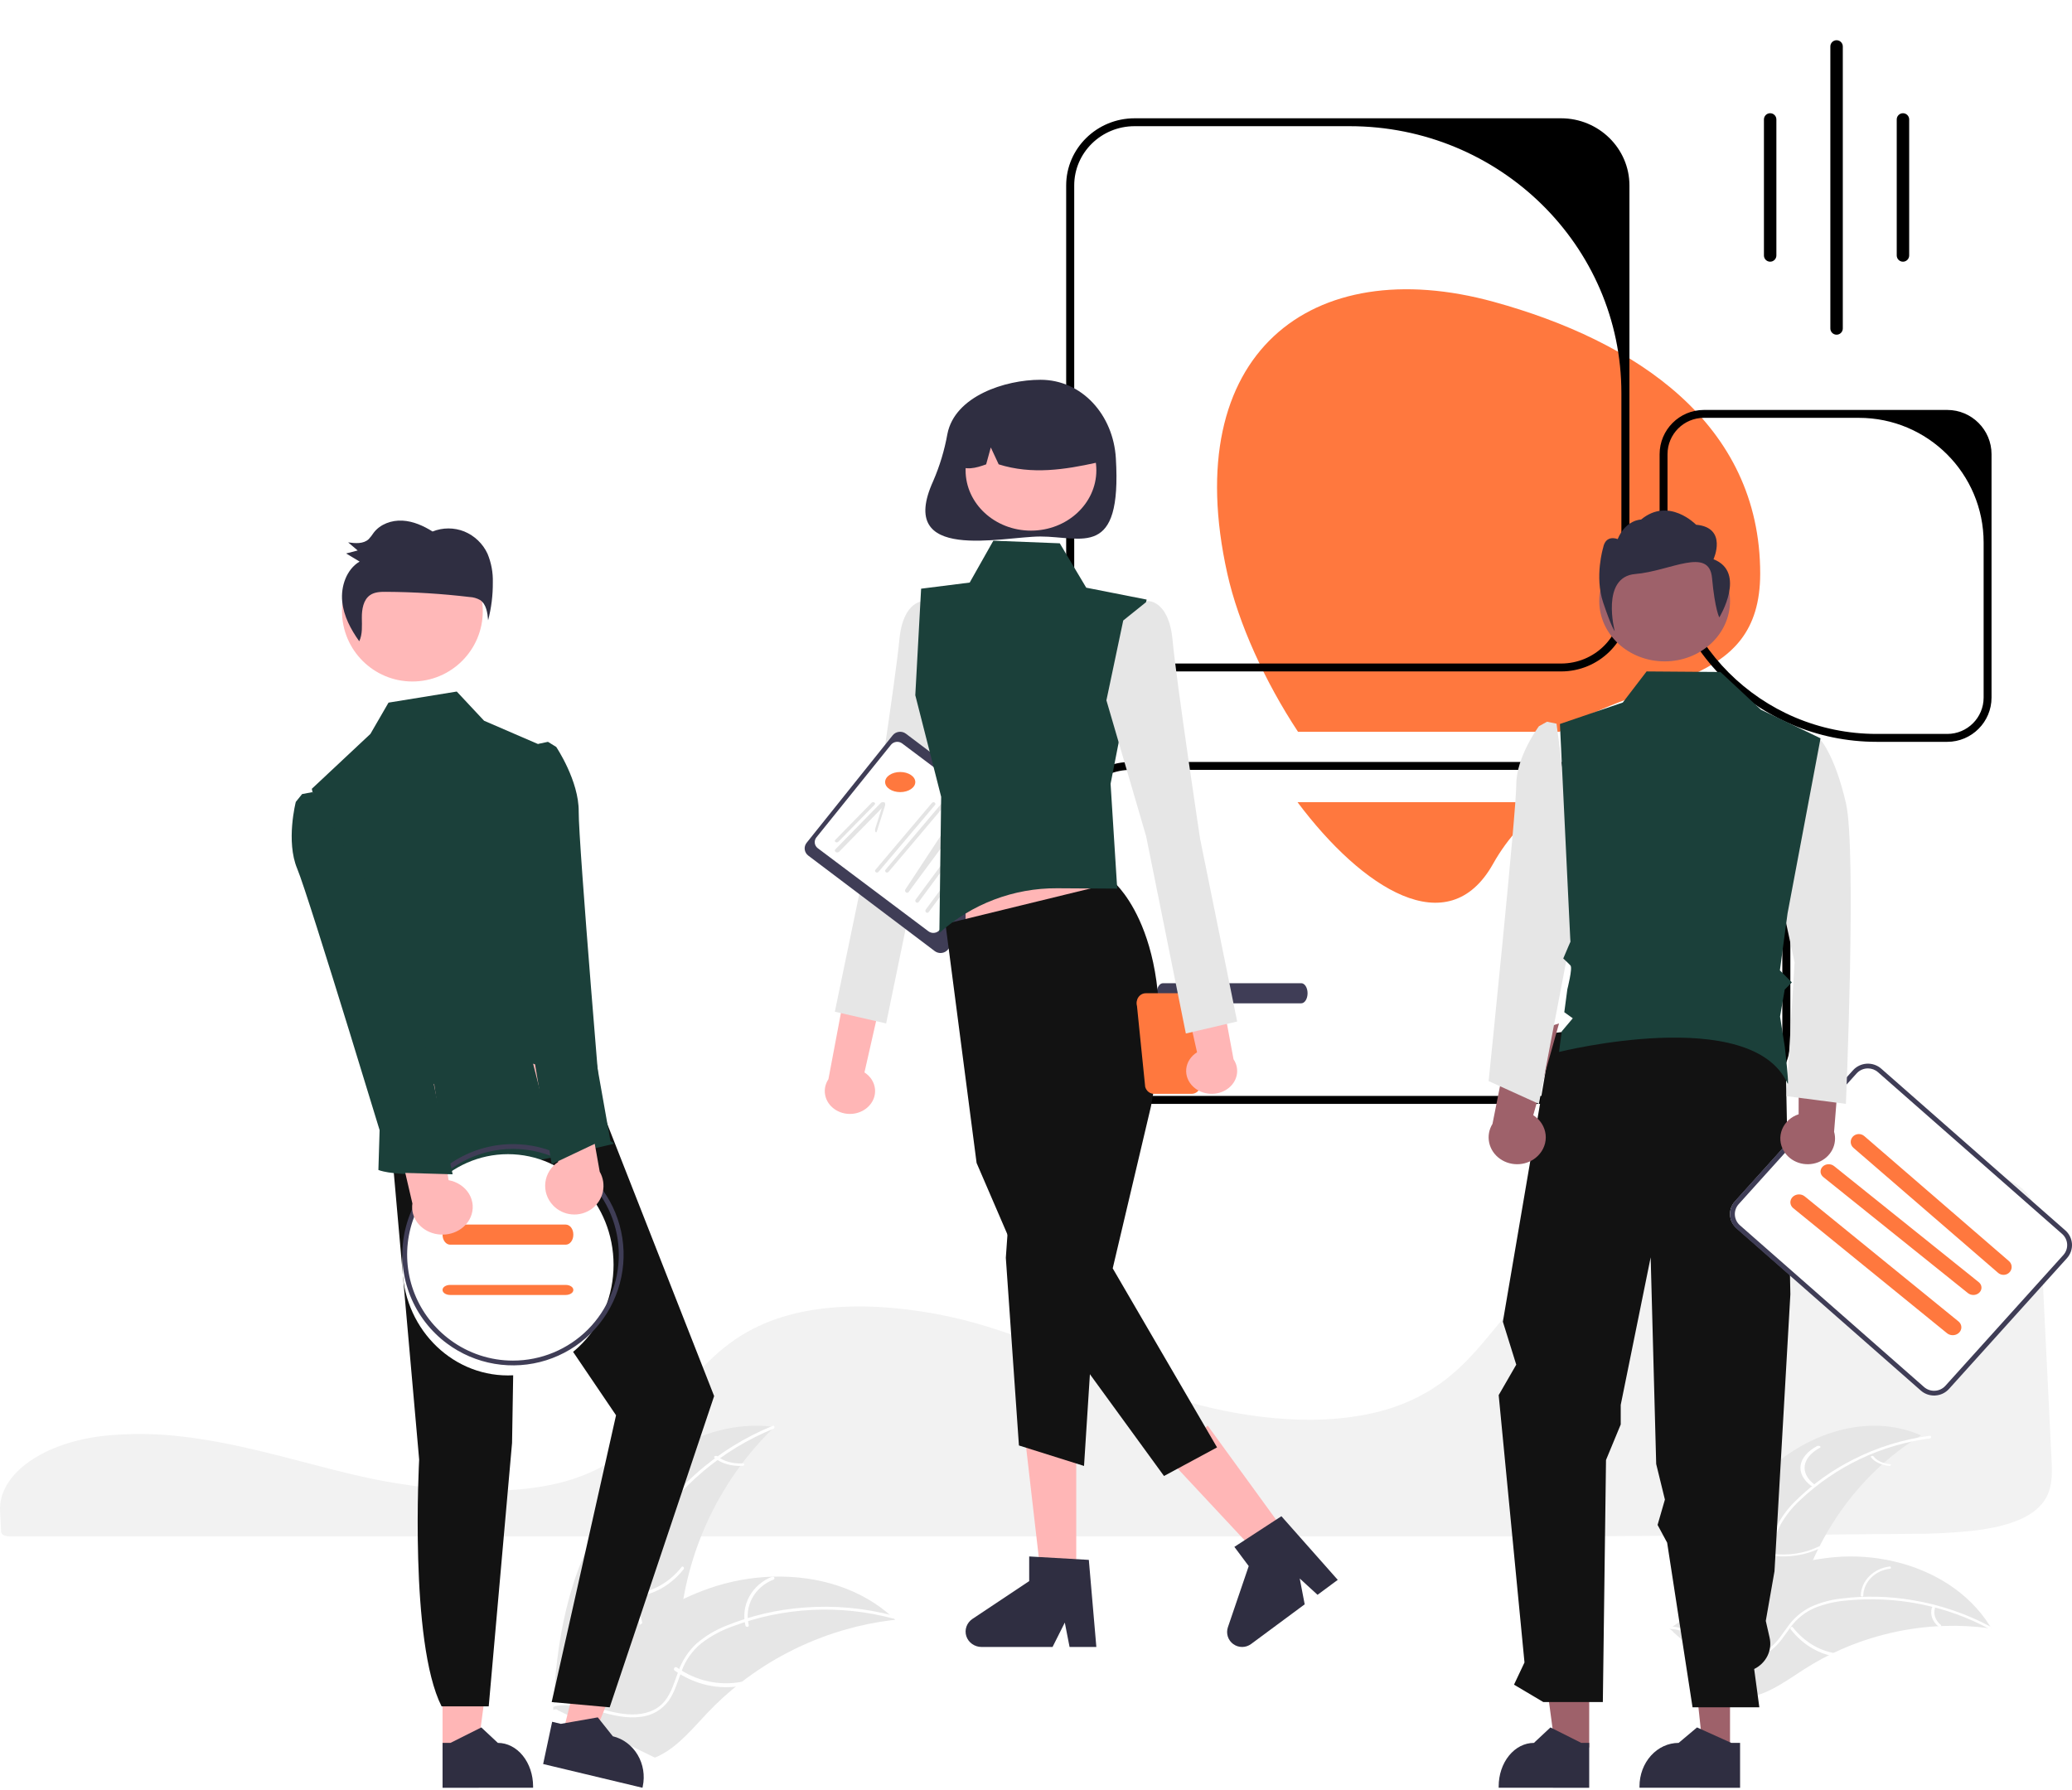 <svg width="206" height="178" viewBox="0 0 206 178" fill="none" xmlns="http://www.w3.org/2000/svg">
<g filter="url(#filter0_d_6181_74)">
<path d="M175 53.031C175 38.109 162.635 29.901 148.51 26.013C130.401 21.029 117.138 31.115 122.02 53.031C123.127 57.998 125.773 63.799 129.049 68.762H155.044C163.727 62.996 175 64.613 175 53.031Z" fill="#FF783E"/>
</g>
<g filter="url(#filter1_d_6181_74)">
<path d="M162 14.44V56.083C162 59.766 158.95 62.762 155.2 62.762H112.8C109.05 62.762 106 59.766 106 56.083V14.44C106 10.758 109.05 7.762 112.8 7.762H155.2C158.95 7.762 162 10.758 162 14.44ZM155.2 61.976C158.514 61.976 161.2 59.338 161.2 56.083V35.089C161.2 20.43 149.101 8.547 134.176 8.547H112.8C109.486 8.547 106.8 11.186 106.8 14.44V56.083C106.8 59.338 109.486 61.976 112.8 61.976H155.2Z" fill="black"/>
</g>
<g filter="url(#filter2_d_6181_74)">
<path d="M129.372 95.762H115.628C115.282 95.762 115 95.313 115 94.762C115 94.21 115.282 93.762 115.628 93.762H129.372C129.718 93.762 130 94.21 130 94.762C130 95.313 129.718 95.762 129.372 95.762V95.762Z" fill="#3F3D56"/>
</g>
<g filter="url(#filter3_d_6181_74)">
<path d="M188.575 21.402V7.876C188.575 7.535 188.853 7.258 189.194 7.258C189.535 7.258 189.812 7.535 189.812 7.876V21.402C189.812 21.743 189.535 22.02 189.194 22.02C188.853 22.02 188.575 21.743 188.575 21.402H188.575Z" fill="black"/>
<path d="M175.372 21.402V7.876C175.372 7.535 175.649 7.258 175.991 7.258C176.332 7.258 176.609 7.535 176.609 7.876V21.402C176.609 21.743 176.332 22.02 175.991 22.02C175.649 22.02 175.372 21.743 175.372 21.402H175.372Z" fill="black"/>
<path d="M181.975 28.661V0.618C181.975 0.277 182.253 0 182.594 0C182.935 0 183.213 0.277 183.213 0.618V28.661C183.213 29.002 182.935 29.279 182.594 29.279C182.253 29.279 181.975 29.002 181.975 28.661H181.975Z" fill="black"/>
</g>
<g filter="url(#filter4_d_6181_74)">
<path d="M171.594 105.762H112.406C108.874 105.762 106 102.921 106 99.43V78.094C106 74.602 108.874 71.762 112.406 71.762H171.594C175.126 71.762 178 74.602 178 78.094V99.43C178 102.921 175.126 105.762 171.594 105.762ZM112.406 72.552C109.315 72.552 106.8 75.038 106.8 78.094V99.43C106.8 102.485 109.315 104.971 112.406 104.971H171.594C174.685 104.971 177.2 102.485 177.2 99.43V78.094C177.2 75.038 174.685 72.552 171.594 72.552H112.406Z" fill="black"/>
</g>
<g filter="url(#filter5_d_6181_74)">
<path d="M193.598 69.762H186.582C174.682 69.762 165 60.08 165 48.179V41.164C165 38.736 166.975 36.762 169.402 36.762H193.598C196.025 36.762 198 38.736 198 41.164V65.36C198 67.787 196.025 69.762 193.598 69.762ZM169.402 37.547C167.405 37.547 165.786 39.166 165.786 41.163V48.179C165.786 59.665 175.097 68.976 186.582 68.976H193.598C195.595 68.976 197.214 67.357 197.214 65.36V49.949C197.214 43.1 191.662 37.547 184.813 37.547H169.402Z" fill="black"/>
</g>
<g filter="url(#filter6_d_6181_74)">
<path d="M148.436 81.905C149.954 79.2 151.879 77.248 154 75.762H129C135.434 84.353 143.968 89.867 148.436 81.905Z" fill="#FF783E"/>
</g>
<path d="M13.899 142.587C12.918 142.587 11.936 142.627 10.976 142.708L10.836 142.719C4.47 143.277 -0.186 146.514 0.006 150.248L0.043 150.923C0.067 151.35 0.093 151.809 0.115 152.318C0.126 152.569 0.472 152.762 0.902 152.762H157.485C168.525 152.695 179.524 152.612 190.177 152.513C192.175 152.517 194.171 152.415 196.158 152.206C199.118 151.859 201.173 151.17 202.44 150.101H202.441C204.016 148.775 204.066 147.106 203.971 145.22C203.777 141.412 203.584 137.411 203.392 133.423C203.222 129.908 203.053 126.402 202.885 123.045C202.78 121.053 202.548 119.295 200.759 117.952C198.819 116.498 195.282 115.762 190.245 115.762C190.185 115.762 190.124 115.762 190.062 115.762C174.278 115.818 158.638 121.198 151.145 129.15C150.282 130.066 149.478 131.046 148.7 131.995C147.551 133.395 146.364 134.844 144.946 136.139C144.179 136.85 143.349 137.491 142.466 138.055C142.405 138.097 142.335 138.142 142.262 138.184C142.093 138.293 141.917 138.398 141.746 138.491C140.74 139.067 139.681 139.544 138.583 139.917L138.472 139.954C138.388 139.983 138.298 140.013 138.207 140.04C137.573 140.242 136.914 140.416 136.254 140.557C133.398 141.181 130.15 141.331 126.601 141.002C123.342 140.691 120.125 140.041 117.003 139.063C113.716 138.033 110.64 136.749 107.666 135.508C106.359 134.963 105.007 134.399 103.658 133.864C103.404 133.764 103.154 133.666 102.901 133.567C101.253 132.93 99.758 132.404 98.332 131.959C94.799 130.852 91.142 130.18 87.444 129.96C83.518 129.747 80.059 130.149 77.164 131.152C76.366 131.427 75.589 131.759 74.839 132.145C71.41 133.91 69.296 136.515 67.252 139.034C64.71 142.168 62.081 145.408 56.889 147.088C50.899 149.028 42.154 148.222 35.968 146.82C34.023 146.379 32.08 145.872 30.201 145.382C29.443 145.184 28.683 144.987 27.923 144.792C26.43 144.409 25.208 144.117 24.078 143.869L23.72 143.791C23.521 143.748 23.322 143.705 23.119 143.664C21.776 143.385 20.526 143.165 19.294 142.992L19.003 142.949C18.419 142.873 17.873 142.81 17.337 142.756L17.123 142.735C16.073 142.636 14.987 142.587 13.899 142.587Z" fill="#F2F2F2"/>
<path d="M175.307 146.633C179.509 142.489 185.758 140.405 191 142.729C185.623 145.996 181.475 151.241 179.29 157.533C178.456 159.964 177.759 162.762 175.706 164.063C174.429 164.872 172.84 164.912 171.408 164.521C169.976 164.13 168.663 163.347 167.368 162.571L167 162.562C168.654 156.642 171.106 150.777 175.307 146.633Z" fill="#E6E6E6"/>
<path d="M191.878 143.024C187.048 143.651 182.537 145.792 178.986 149.143C178.209 149.851 177.548 150.677 177.027 151.592C176.548 152.499 176.319 153.519 176.365 154.545C176.389 155.503 176.523 156.48 176.315 157.427C176.201 157.91 175.987 158.363 175.686 158.757C175.386 159.151 175.006 159.477 174.572 159.713C173.504 160.33 172.28 160.524 171.076 160.672C169.74 160.837 168.349 160.987 167.192 161.74C167.052 161.832 166.92 161.608 167.059 161.516C169.072 160.206 171.619 160.683 173.783 159.808C174.793 159.4 175.687 158.683 176.003 157.6C176.28 156.652 176.142 155.645 176.11 154.675C176.05 153.675 176.236 152.675 176.649 151.763C177.122 150.825 177.751 149.974 178.508 149.248C180.186 147.585 182.114 146.198 184.221 145.137C186.619 143.913 189.208 143.11 191.875 142.763C192.04 142.742 192.042 143.002 191.878 143.024H191.878Z" fill="white"/>
<path d="M180.029 147.713C179.266 147.126 178.908 146.41 179.02 145.692C179.132 144.975 179.706 144.302 180.64 143.795C180.83 143.693 181.129 143.849 180.939 143.952C180.068 144.423 179.533 145.05 179.431 145.718C179.33 146.386 179.668 147.053 180.384 147.596C180.54 147.715 180.184 147.83 180.029 147.713V147.713Z" fill="white"/>
<path d="M176.155 154.492C177.77 154.712 179.433 154.456 180.813 153.777C180.949 153.71 181.078 153.876 180.942 153.944C179.504 154.648 177.773 154.911 176.093 154.68C175.933 154.658 175.996 154.47 176.155 154.492Z" fill="white"/>
<path d="M186.265 144.805C186.41 145.008 186.635 145.187 186.919 145.323C187.203 145.46 187.538 145.551 187.894 145.589C188.076 145.608 188.005 145.779 187.823 145.76C187.431 145.718 187.061 145.617 186.747 145.466C186.432 145.315 186.182 145.119 186.019 144.895C186 144.875 185.995 144.851 186.005 144.829C186.014 144.806 186.037 144.787 186.068 144.774C186.101 144.762 186.14 144.759 186.177 144.764C186.214 144.77 186.245 144.785 186.265 144.805Z" fill="white"/>
<path d="M198 161.933C197.894 161.919 197.788 161.904 197.681 161.891C196.258 161.7 194.822 161.626 193.387 161.67C193.276 161.672 193.163 161.675 193.053 161.68C189.596 161.824 186.197 162.615 183.026 164.013C181.765 164.571 180.548 165.224 179.385 165.969C177.779 166.997 176.119 168.24 174.323 168.66C174.136 168.705 173.947 168.74 173.756 168.762L166.338 162.269C166.329 162.246 166.318 162.224 166.308 162.201L166 161.955C166.057 161.912 166.118 161.869 166.175 161.827C166.208 161.802 166.243 161.779 166.276 161.754C166.299 161.738 166.321 161.721 166.341 161.706C166.348 161.7 166.356 161.695 166.362 161.691C166.382 161.675 166.401 161.663 166.419 161.649C166.756 161.408 167.095 161.168 167.437 160.931C167.438 160.93 167.438 160.93 167.441 160.929C170.025 159.097 172.814 157.582 175.75 156.414C175.839 156.38 175.928 156.345 176.02 156.314C177.342 155.817 178.703 155.43 180.087 155.157C180.846 155.01 181.612 154.902 182.381 154.833C184.37 154.659 186.374 154.803 188.319 155.258C192.196 156.167 195.742 158.319 197.842 161.675C197.896 161.761 197.948 161.846 198 161.933Z" fill="#E6E6E6"/>
<path d="M197.783 161.967C193.448 159.627 188.446 158.642 183.487 159.151C182.417 159.243 181.369 159.493 180.382 159.894C179.434 160.314 178.621 160.967 178.029 161.786C177.461 162.538 176.972 163.37 176.22 163.979C175.831 164.285 175.378 164.509 174.89 164.638C174.403 164.766 173.892 164.795 173.392 164.723C172.141 164.575 171.021 164.009 169.946 163.42C168.752 162.766 167.523 162.068 166.114 161.973C165.944 161.962 165.973 161.711 166.143 161.723C168.593 161.888 170.383 163.745 172.69 164.335C173.766 164.611 174.936 164.581 175.859 163.93C176.667 163.361 177.172 162.503 177.741 161.736C178.306 160.93 179.071 160.267 179.969 159.806C180.931 159.359 181.967 159.07 183.032 158.952C185.424 158.651 187.852 158.708 190.225 159.121C192.937 159.579 195.547 160.473 197.941 161.765C198.089 161.845 197.93 162.047 197.783 161.967V161.967Z" fill="white"/>
<path d="M185 158.642C185.021 157.933 185.321 157.255 185.845 156.728C186.368 156.2 187.083 155.858 187.86 155.763C188.018 155.744 188.057 155.964 187.9 155.983C187.176 156.071 186.51 156.389 186.024 156.881C185.537 157.373 185.261 158.006 185.245 158.666C185.242 158.809 184.997 158.784 185 158.642V158.642Z" fill="white"/>
<path d="M178.248 161.815C179.457 163.346 181.112 164.284 182.882 164.441C183.058 164.457 183.028 164.777 182.853 164.761C181.011 164.593 179.291 163.613 178.035 162.017C177.916 161.865 178.129 161.664 178.248 161.815H178.248Z" fill="white"/>
<path d="M192.377 159.895C192.286 160.19 192.292 160.497 192.394 160.79C192.495 161.082 192.689 161.351 192.959 161.571C193.097 161.684 192.853 161.834 192.715 161.722C192.419 161.478 192.205 161.181 192.092 160.858C191.979 160.535 191.97 160.195 192.066 159.869C192.072 159.838 192.093 159.809 192.125 159.789C192.157 159.769 192.197 159.76 192.238 159.762C192.279 159.766 192.317 159.782 192.343 159.806C192.369 159.831 192.381 159.863 192.377 159.895Z" fill="white"/>
<path d="M60.158 150.714C63.827 145.08 70.391 141.004 77 141.881C71.752 146.944 68.442 153.724 67.656 161.02C67.363 163.835 67.326 166.997 65.338 168.986C64.1 170.224 62.298 170.743 60.559 170.761C58.819 170.779 57.11 170.347 55.423 169.917L55 170.018C55.282 163.275 56.489 156.349 60.158 150.714Z" fill="#E6E6E6"/>
<path d="M76.902 142.059C71.808 144.136 67.49 147.784 64.561 152.486C63.913 153.486 63.425 154.584 63.114 155.739C62.848 156.874 62.887 158.06 63.226 159.174C63.523 160.22 63.945 161.255 63.985 162.355C63.998 162.918 63.892 163.478 63.675 163.997C63.459 164.517 63.136 164.984 62.729 165.368C61.738 166.352 60.457 166.917 59.185 167.426C57.773 167.991 56.298 168.555 55.248 169.715C55.121 169.856 54.913 169.648 55.04 169.507C56.866 167.489 59.78 167.281 61.895 165.698C62.882 164.96 63.655 163.916 63.694 162.634C63.728 161.514 63.293 160.447 62.984 159.391C62.637 158.308 62.557 157.156 62.751 156.036C63.002 154.869 63.448 153.754 64.069 152.738C65.43 150.429 67.143 148.351 69.143 146.58C71.414 144.546 74.013 142.92 76.826 141.773C77 141.702 77.075 141.988 76.902 142.059L76.902 142.059Z" fill="white"/>
<path d="M65.693 151.72C64.833 151.019 64.257 150.043 64.068 148.967C63.879 147.891 64.089 146.784 64.661 145.845C64.778 145.656 65.086 145.823 64.969 146.013C64.435 146.886 64.239 147.917 64.417 148.918C64.595 149.92 65.135 150.827 65.941 151.475C66.115 151.616 65.867 151.86 65.693 151.72Z" fill="white"/>
<path d="M63.131 158.441C64.905 158.277 66.56 157.338 67.768 155.812C67.887 155.661 68.082 155.885 67.963 156.036C66.704 157.622 64.979 158.595 63.133 158.761C62.957 158.777 62.956 158.457 63.131 158.441H63.131Z" fill="white"/>
<path d="M71.319 144.797C71.614 145.042 71.996 145.235 72.432 145.359C72.868 145.483 73.344 145.533 73.817 145.507C74.06 145.492 74.061 145.741 73.82 145.755C73.297 145.783 72.771 145.726 72.289 145.59C71.807 145.454 71.383 145.242 71.054 144.974C71.02 144.95 71 144.919 71 144.886C71 144.854 71.018 144.822 71.052 144.798C71.087 144.775 71.135 144.762 71.185 144.762C71.235 144.761 71.283 144.774 71.319 144.797H71.319Z" fill="white"/>
<path d="M89 161.055C88.884 161.069 88.767 161.083 88.65 161.098C87.085 161.288 85.538 161.604 84.026 162.041C83.908 162.073 83.79 162.108 83.673 162.143C80.04 163.235 76.643 164.985 73.656 167.302C72.469 168.225 71.354 169.236 70.322 170.326C68.896 171.831 67.472 173.576 65.678 174.501C65.492 174.599 65.3 174.687 65.103 174.762L55.445 170.046C55.429 170.025 55.411 170.005 55.394 169.984L55 169.813C55.049 169.753 55.102 169.692 55.151 169.632C55.179 169.597 55.21 169.563 55.238 169.528C55.258 169.505 55.278 169.483 55.294 169.461C55.301 169.453 55.307 169.446 55.313 169.44C55.329 169.418 55.347 169.4 55.362 169.38C55.654 169.038 55.949 168.697 56.247 168.358C56.248 168.356 56.248 168.356 56.251 168.355C58.527 165.775 61.041 163.36 63.847 161.399C63.931 161.34 64.016 161.279 64.105 161.222C65.375 160.345 66.715 159.572 68.112 158.911C68.878 158.551 69.662 158.23 70.461 157.948C72.527 157.225 74.695 156.827 76.887 156.769C81.255 156.654 85.612 157.92 88.762 160.831C88.842 160.905 88.921 160.979 89 161.055Z" fill="#E6E6E6"/>
<path d="M88.799 160.937C83.512 159.521 77.912 159.798 72.792 161.728C71.683 162.124 70.643 162.691 69.711 163.409C68.826 164.138 68.154 165.089 67.763 166.163C67.379 167.158 67.102 168.22 66.481 169.104C66.156 169.552 65.74 169.927 65.26 170.204C64.78 170.481 64.246 170.654 63.694 170.711C62.322 170.89 60.967 170.567 59.653 170.206C58.194 169.805 56.685 169.365 55.161 169.646C54.977 169.68 54.934 169.393 55.119 169.36C57.77 168.871 60.212 170.448 62.834 170.472C64.058 170.483 65.292 170.128 66.083 169.149C66.775 168.293 67.062 167.198 67.442 166.188C67.808 165.134 68.427 164.185 69.246 163.424C70.138 162.661 71.154 162.055 72.251 161.631C74.704 160.638 77.3 160.034 79.942 159.843C82.956 159.607 85.988 159.887 88.908 160.668C89.088 160.717 88.978 160.985 88.799 160.937Z" fill="white"/>
<path d="M74.115 161.635C73.876 160.659 74.012 159.634 74.498 158.744C74.984 157.853 75.788 157.155 76.768 156.774C76.966 156.698 77.101 156.986 76.902 157.063C75.99 157.416 75.24 158.066 74.79 158.896C74.339 159.726 74.216 160.681 74.444 161.589C74.494 161.787 74.164 161.831 74.115 161.635H74.115Z" fill="white"/>
<path d="M67.286 165.795C69.22 167.157 71.548 167.663 73.805 167.212C74.028 167.167 74.079 167.553 73.856 167.598C71.507 168.063 69.086 167.531 67.075 166.108C66.884 165.972 67.095 165.66 67.286 165.795V165.795Z" fill="white"/>
<path d="M86.271 110.089C86.528 109.856 86.727 109.574 86.852 109.264C86.976 108.953 87.025 108.621 86.994 108.292C86.963 107.962 86.853 107.643 86.671 107.356C86.49 107.07 86.242 106.823 85.945 106.633L90 88.762L85.625 90.019L82.362 107.308C82.045 107.784 81.931 108.349 82.041 108.897C82.151 109.445 82.478 109.937 82.96 110.279C83.442 110.622 84.045 110.792 84.655 110.757C85.265 110.722 85.84 110.484 86.271 110.089Z" fill="#FFB6B6"/>
<path d="M94.327 61.652L91.918 59.763C91.918 59.763 89.794 59.606 89.418 63.589C89.041 67.571 86.685 82.856 86.685 82.856L83 100.598L88.102 101.762L92.049 82.615L96 69.406L94.327 61.652Z" fill="#E6E6E6"/>
<path d="M92.934 94.571L80.361 85.075C80.165 84.927 80.038 84.709 80.007 84.47C79.976 84.231 80.045 83.989 80.197 83.799L88.751 73.113C88.904 72.922 89.128 72.799 89.374 72.769C89.621 72.739 89.869 72.805 90.066 72.953L102.639 82.448C102.835 82.597 102.962 82.814 102.993 83.053C103.024 83.293 102.955 83.534 102.803 83.725L94.249 94.411C94.096 94.601 93.872 94.725 93.626 94.755C93.379 94.785 93.131 94.718 92.934 94.571Z" fill="#3F3D56"/>
<path d="M92.305 92.6L81.307 84.342C81.14 84.216 81.032 84.033 81.006 83.831C80.98 83.629 81.038 83.425 81.167 83.264L88.58 74.058C88.709 73.897 88.899 73.793 89.109 73.768C89.318 73.742 89.528 73.798 89.695 73.923L100.693 82.182C100.86 82.307 100.968 82.491 100.994 82.692C101.02 82.894 100.962 83.098 100.833 83.259L93.42 92.466C93.291 92.626 93.101 92.731 92.891 92.756C92.682 92.781 92.472 92.725 92.305 92.6Z" fill="white"/>
<path d="M83.074 83.73C83.034 83.705 83.008 83.668 83.001 83.628C82.995 83.588 83.009 83.547 83.04 83.516L86.656 79.821C86.688 79.789 86.734 79.768 86.784 79.763C86.809 79.76 86.835 79.762 86.859 79.767C86.883 79.772 86.906 79.782 86.926 79.794C86.946 79.806 86.962 79.822 86.975 79.839C86.987 79.856 86.995 79.876 86.999 79.895C87.002 79.915 87 79.936 86.993 79.955C86.987 79.974 86.975 79.992 86.96 80.008L83.344 83.703C83.312 83.735 83.266 83.755 83.216 83.76C83.165 83.766 83.114 83.754 83.074 83.73Z" fill="#E4E4E4"/>
<path d="M83.093 84.722C83.042 84.691 83.01 84.645 83.002 84.595C82.994 84.544 83.011 84.494 83.05 84.454L87.57 79.835C87.609 79.796 87.667 79.769 87.73 79.763C87.793 79.757 87.857 79.771 87.907 79.802C87.958 79.833 87.99 79.879 87.998 79.929C88.006 79.979 87.989 80.03 87.949 80.07L83.43 84.688C83.391 84.728 83.333 84.754 83.27 84.76C83.207 84.766 83.143 84.753 83.093 84.722Z" fill="#E4E4E4"/>
<path d="M87.038 82.711C87.017 82.672 87.004 82.615 87.001 82.552C86.998 82.488 87.005 82.425 87.021 82.374L87.824 79.855C87.832 79.83 87.841 79.809 87.853 79.793C87.864 79.778 87.876 79.767 87.889 79.764C87.902 79.76 87.915 79.762 87.928 79.77C87.94 79.779 87.952 79.793 87.962 79.812C87.972 79.832 87.981 79.856 87.987 79.883C87.993 79.911 87.998 79.941 87.999 79.972C88.001 80.004 88 80.035 87.996 80.066C87.993 80.096 87.987 80.125 87.979 80.15L87.176 82.669C87.16 82.719 87.136 82.752 87.111 82.76C87.085 82.768 87.059 82.75 87.038 82.711Z" fill="#E4E4E4"/>
<path d="M87.073 86.725C87.033 86.697 87.008 86.655 87.001 86.609C86.995 86.564 87.009 86.517 87.04 86.481L92.661 79.829C92.677 79.811 92.696 79.796 92.717 79.784C92.739 79.773 92.763 79.766 92.787 79.763C92.812 79.76 92.837 79.762 92.861 79.768C92.885 79.774 92.907 79.784 92.927 79.798C92.947 79.812 92.963 79.83 92.975 79.85C92.987 79.87 92.996 79.891 92.999 79.914C93.002 79.937 93 79.96 92.993 79.982C92.987 80.004 92.975 80.025 92.96 80.043L87.338 86.695C87.308 86.731 87.262 86.755 87.213 86.76C87.163 86.766 87.113 86.753 87.073 86.725Z" fill="#E4E4E4"/>
<path d="M88.073 86.725C88.033 86.697 88.008 86.655 88.001 86.609C87.995 86.564 88.009 86.517 88.04 86.481L93.661 79.829C93.677 79.811 93.696 79.796 93.717 79.784C93.739 79.773 93.763 79.766 93.787 79.763C93.812 79.76 93.837 79.762 93.861 79.768C93.885 79.774 93.907 79.784 93.927 79.798C93.947 79.812 93.963 79.83 93.975 79.85C93.987 79.87 93.996 79.891 93.999 79.914C94.002 79.937 94 79.96 93.993 79.982C93.987 80.004 93.975 80.025 93.96 80.043L88.338 86.695C88.308 86.731 88.262 86.755 88.213 86.76C88.163 86.766 88.113 86.753 88.073 86.725Z" fill="#E4E4E4"/>
<path d="M90.073 88.715C90.033 88.678 90.008 88.625 90.001 88.566C89.995 88.507 90.009 88.448 90.04 88.401L95.661 79.848C95.677 79.825 95.696 79.805 95.717 79.791C95.739 79.776 95.763 79.767 95.787 79.763C95.812 79.76 95.837 79.762 95.861 79.77C95.885 79.778 95.907 79.791 95.927 79.809C95.947 79.827 95.963 79.849 95.975 79.875C95.987 79.9 95.996 79.929 95.999 79.958C96.002 79.987 96 80.016 95.993 80.045C95.987 80.073 95.975 80.1 95.96 80.123L90.338 88.675C90.308 88.722 90.262 88.753 90.213 88.76C90.163 88.767 90.113 88.751 90.073 88.715Z" fill="#E4E4E4"/>
<path d="M90.073 88.72C90.033 88.688 90.008 88.64 90.001 88.588C89.995 88.535 90.009 88.482 90.04 88.441L95.661 80.838C95.677 80.818 95.696 80.801 95.717 80.788C95.739 80.775 95.763 80.766 95.787 80.763C95.812 80.76 95.837 80.762 95.861 80.769C95.885 80.776 95.907 80.788 95.927 80.804C95.947 80.82 95.963 80.84 95.975 80.862C95.987 80.885 95.996 80.91 95.999 80.936C96.002 80.962 96 80.988 95.993 81.013C95.987 81.039 95.975 81.062 95.96 81.083L90.338 88.685C90.308 88.727 90.262 88.754 90.213 88.76C90.163 88.767 90.113 88.752 90.073 88.72Z" fill="#E4E4E4"/>
<path d="M91.073 89.72C91.033 89.688 91.008 89.64 91.001 89.588C90.995 89.535 91.009 89.482 91.04 89.441L96.661 81.838C96.677 81.818 96.696 81.801 96.717 81.788C96.739 81.775 96.763 81.766 96.787 81.763C96.812 81.76 96.837 81.762 96.861 81.769C96.885 81.776 96.907 81.788 96.927 81.804C96.947 81.82 96.963 81.84 96.975 81.862C96.987 81.885 96.996 81.91 96.999 81.936C97.002 81.962 97 81.988 96.993 82.013C96.987 82.039 96.975 82.062 96.96 82.083L91.338 89.685C91.308 89.727 91.262 89.754 91.213 89.76C91.163 89.767 91.113 89.752 91.073 89.72Z" fill="#E4E4E4"/>
<path d="M92.073 90.72C92.033 90.688 92.008 90.64 92.001 90.588C91.995 90.535 92.009 90.482 92.04 90.441L97.662 82.838C97.693 82.797 97.738 82.77 97.788 82.763C97.837 82.757 97.887 82.771 97.927 82.804C97.966 82.836 97.992 82.883 97.999 82.936C98.005 82.988 97.991 83.041 97.96 83.082L92.338 90.685C92.308 90.727 92.262 90.754 92.213 90.76C92.163 90.767 92.113 90.752 92.073 90.72Z" fill="#E4E4E4"/>
<path d="M94.194 43.14C93.904 44.757 93.43 46.332 92.78 47.831C89.059 56.013 99.655 53.346 103.442 53.346C107.582 53.346 111.544 55.609 110.939 45.554C110.68 41.259 107.582 37.762 103.442 37.762C99.906 37.762 94.933 39.396 94.194 43.14Z" fill="#2F2E41"/>
<path d="M107 157.762H103.612L102 143.762H107V157.762Z" fill="#FFB6B6"/>
<path d="M109 163.762H106.338L105.863 161.337L104.646 163.762H97.587C97.249 163.762 96.919 163.657 96.647 163.464C96.374 163.27 96.173 162.998 96.072 162.686C95.971 162.374 95.976 162.04 96.087 161.731C96.197 161.422 96.407 161.156 96.685 160.97L102.323 157.213V154.762L108.252 155.103L109 163.762Z" fill="#2F2E41"/>
<path d="M128 152.66L125.238 154.762L116 144.863L120.077 141.762L128 152.66Z" fill="#FFB6B6"/>
<path d="M133 157.089L130.991 158.576L129.221 156.953L129.713 159.522L124.384 163.468C124.128 163.657 123.819 163.76 123.501 163.762C123.182 163.763 122.872 163.664 122.614 163.477C122.357 163.29 122.166 163.027 122.07 162.725C121.974 162.423 121.977 162.098 122.079 161.798L124.149 155.72L122.723 153.81L127.398 150.762L133 157.089Z" fill="#2F2E41"/>
<path d="M96 95.762L112 93.076L108.818 82.762H96V95.762Z" fill="#FFB6B6"/>
<path d="M110.794 87.762C110.794 87.762 117.553 93.534 114.434 109.991L110.627 126.115L121 143.918L115.726 146.762L102.943 129.199L97.094 115.635L94 91.864L110.794 87.762Z" fill="#121212"/>
<path d="M100.445 118.762L100 125.064L101.303 143.726L107.775 145.762L109 126.641L100.445 118.762Z" fill="#121212"/>
<path d="M98.759 53.762L105.363 54.022L107.995 58.434L114 59.618L110.415 77.934L111.074 88.359L105.095 88.322C100.786 88.295 96.619 89.876 93.393 92.762L93.572 79.229L91 69.128L91.578 58.535L96.409 57.925L98.759 53.762Z" fill="#1B403A"/>
<path d="M102.5 52.762C106.09 52.762 109 50.075 109 46.762C109 43.448 106.09 40.762 102.5 40.762C98.91 40.762 96 43.448 96 46.762C96 50.075 98.91 52.762 102.5 52.762Z" fill="#FFB6B6"/>
<path d="M98.354 40.658C99.425 40.086 100.652 39.777 101.906 39.762C103.16 39.748 104.396 40.029 105.484 40.575C106.572 41.122 107.472 41.915 108.09 42.87C108.709 43.826 109.022 44.909 108.999 46.007C105.884 46.691 102.612 47.215 99.29 46.171L98.506 44.49L98.044 46.172C97.032 46.534 96.018 46.84 95.004 46.169C94.963 45.074 95.25 43.988 95.838 43.021C96.426 42.054 97.293 41.239 98.354 40.658Z" fill="#2F2E41"/>
<path d="M113.04 100.031L113.856 108.069C113.913 108.27 114.028 108.445 114.183 108.57C114.339 108.694 114.527 108.762 114.72 108.762H118.482C118.676 108.762 118.864 108.694 119.02 108.57C119.175 108.445 119.29 108.27 119.347 108.069L120.023 101.909C120.218 102.012 120.433 102.065 120.65 102.061C120.867 102.057 121.081 101.997 121.272 101.886C121.464 101.775 121.629 101.616 121.753 101.423C121.878 101.229 121.958 101.007 121.987 100.773C122.017 100.54 121.995 100.302 121.923 100.079C121.851 99.856 121.732 99.656 121.575 99.493C121.417 99.33 121.227 99.21 121.019 99.143C120.81 99.076 120.59 99.063 120.377 99.106C120.292 98.998 120.187 98.911 120.069 98.852C119.95 98.792 119.821 98.761 119.691 98.762H113.904C113.763 98.762 113.623 98.798 113.497 98.867C113.371 98.936 113.261 99.037 113.177 99.16C113.093 99.284 113.037 99.427 113.013 99.578C112.989 99.729 112.998 99.885 113.04 100.031ZM120.141 101.492L120.555 100.031C120.603 99.863 120.607 99.683 120.568 99.512C120.586 99.511 120.603 99.506 120.621 99.506C120.881 99.506 121.13 99.618 121.314 99.818C121.498 100.017 121.601 100.288 121.601 100.57C121.601 100.852 121.498 101.123 121.314 101.322C121.13 101.522 120.881 101.634 120.621 101.634C120.452 101.633 120.287 101.584 120.141 101.492Z" fill="#FF783E"/>
<path d="M118.66 108.082C118.401 107.848 118.201 107.565 118.076 107.254C117.952 106.944 117.904 106.612 117.938 106.283C117.971 105.954 118.084 105.636 118.27 105.35C118.455 105.065 118.708 104.819 119.011 104.631L115 86.762L119.429 88.037L122.639 105.322C122.958 105.799 123.071 106.364 122.956 106.91C122.841 107.457 122.507 107.947 122.017 108.287C121.526 108.627 120.914 108.794 120.295 108.756C119.676 108.719 119.095 108.479 118.66 108.082Z" fill="#FFB6B6"/>
<path d="M111.673 61.697L114.082 59.763C114.082 59.763 116.206 59.602 116.582 63.68C116.959 67.757 119.315 83.406 119.315 83.406L123 101.57L117.899 102.762L113.951 83.159L110 69.635L111.673 61.697Z" fill="#E6E6E6"/>
<path d="M89.5 78.762C90.328 78.762 91 78.314 91 77.762C91 77.209 90.328 76.762 89.5 76.762C88.672 76.762 88 77.209 88 77.762C88 78.314 88.672 78.762 89.5 78.762Z" fill="#FF783E"/>
<path d="M44.001 174.762L47.388 174.761L49 162.762L44 162.762L44.001 174.762Z" fill="#FFB6B6"/>
<path d="M44 173.3L44.786 173.3L47.853 171.762L49.497 173.3H49.497C50.426 173.3 51.317 173.755 51.974 174.566C52.631 175.376 53 176.475 53 177.621V177.761L44 177.762L44 173.3Z" fill="#2F2E41"/>
<path d="M56 172.153L58.983 172.762L63 162.66L58.598 161.762L56 172.153Z" fill="#FFB6B6"/>
<path d="M54.896 171.2L55.758 171.406L59.433 170.762L60.927 172.642L60.928 172.642C61.947 172.885 62.833 173.548 63.391 174.483C63.949 175.419 64.133 176.55 63.903 177.629L63.875 177.762L54 175.401L54.896 171.2Z" fill="#2F2E41"/>
<path d="M39 114.896L41.673 145.131C41.673 145.131 40.671 163.282 43.903 169.669H48.589L50.909 143.473L51.2 125.89L61.247 140.724L54.848 169.241L60.616 169.762L71 138.814L59.592 109.762L39 114.896Z" fill="#121212"/>
<path d="M41 67.762C44.866 67.762 48 64.628 48 60.762C48 56.896 44.866 53.762 41 53.762C37.134 53.762 34 56.896 34 60.762C34 64.628 37.134 67.762 41 67.762Z" fill="#FFB8B8"/>
<path d="M53.705 74.076L48.127 71.664L45.411 68.762L38.627 69.864L36.827 72.974L31 78.434L37.827 109.54L37.62 116.333C37.62 116.333 41.989 118.316 60.938 113.752C61.166 113.697 60.69 113.457 60.69 113.457L53.705 74.076Z" fill="#1B403A"/>
<path d="M48.469 55.057C48.007 54.059 47.183 53.27 46.162 52.847C45.149 52.442 44.018 52.443 43.006 52.849C42.092 52.277 41.077 51.823 40.008 51.767C38.94 51.711 37.809 52.104 37.151 52.97C37.004 53.198 36.837 53.414 36.651 53.613C36.122 54.1 35.317 54.029 34.613 53.93C34.929 54.198 35.245 54.467 35.561 54.735C35.178 54.834 34.796 54.933 34.414 55.032C34.86 55.3 35.306 55.569 35.752 55.837C34.457 56.608 33.869 58.289 34.024 59.817C34.171 61.264 34.876 62.586 35.717 63.762C36.053 63.059 35.98 62.218 35.975 61.427C35.969 60.59 36.118 59.641 36.794 59.174C37.25 58.858 37.836 58.844 38.385 58.847C41.157 58.862 43.926 59.034 46.679 59.361C47.052 59.377 47.417 59.482 47.741 59.666C48.349 60.078 48.468 60.928 48.529 61.674C48.851 60.443 49.008 59.175 48.997 57.903C49.024 56.928 48.844 55.959 48.469 55.057Z" fill="#2F2E41"/>
<path d="M50.5 136.762C56.299 136.762 61 131.837 61 125.762C61 119.687 56.299 114.762 50.5 114.762C44.701 114.762 40 119.687 40 125.762C40 131.837 44.701 136.762 50.5 136.762Z" fill="white"/>
<path d="M51 113.762C50.447 113.762 49.895 113.803 49.348 113.886C49.068 113.927 48.795 113.979 48.525 114.044C46.54 114.502 44.721 115.502 43.271 116.934C41.821 118.365 40.797 120.171 40.314 122.151C39.831 124.13 39.907 126.205 40.533 128.144C41.16 130.083 42.314 131.809 43.864 133.131C44.048 133.286 44.235 133.437 44.429 133.58C45.825 134.621 47.448 135.316 49.165 135.607C50.882 135.898 52.643 135.777 54.304 135.254C55.965 134.731 57.478 133.821 58.719 132.599C59.96 131.377 60.893 129.878 61.441 128.224C61.989 126.571 62.137 124.811 61.872 123.09C61.608 121.368 60.938 119.734 59.919 118.322C58.899 116.91 57.559 115.76 56.008 114.967C54.458 114.175 52.741 113.761 51 113.762V113.762ZM51 135.288C48.763 135.291 46.584 134.575 44.783 133.248C44.587 133.104 44.398 132.956 44.214 132.798C42.703 131.523 41.582 129.849 40.979 127.966C40.376 126.083 40.316 124.068 40.806 122.153C41.296 120.237 42.316 118.499 43.748 117.136C45.181 115.774 46.968 114.843 48.905 114.451C49.173 114.396 49.441 114.352 49.714 114.319C50.14 114.266 50.57 114.24 51 114.24C53.791 114.24 56.467 115.349 58.44 117.322C60.413 119.296 61.522 121.973 61.522 124.764C61.522 127.555 60.413 130.232 58.44 132.206C56.467 134.179 53.791 135.288 51 135.288Z" fill="#3F3D56"/>
<path d="M44.761 123.762H56.239C56.659 123.762 57 123.325 57 122.786V122.738C57 122.199 56.659 121.762 56.239 121.762H44.761C44.341 121.762 44 122.199 44 122.738V122.786C44 123.325 44.341 123.762 44.761 123.762Z" fill="#FF783E"/>
<path d="M44.761 128.762H56.239C56.659 128.762 57 128.543 57 128.274V128.25C57 127.98 56.659 127.762 56.239 127.762H44.761C44.341 127.762 44 127.98 44 128.25V128.274C44 128.543 44.341 128.762 44.761 128.762Z" fill="#FF783E"/>
<path d="M172 173.762L169.289 173.761L168 161.762L172 161.762L172 173.762Z" fill="#9E616A"/>
<path d="M157.999 173.762L154.612 173.761L153 161.762L158 161.762L157.999 173.762Z" fill="#9E616A"/>
<path d="M158 177.762L149 177.761V177.621C149 176.475 149.369 175.376 150.026 174.566C150.683 173.755 151.574 173.3 152.503 173.3H152.503L154.147 171.762L157.214 173.3L158 173.3L158 177.762Z" fill="#2F2E41"/>
<path d="M173 177.762L163 177.761V177.621C163 176.475 163.41 175.376 164.14 174.566C164.87 173.755 165.86 173.3 166.892 173.3H166.892L168.719 171.762L172.127 173.3L173 173.3L173 177.762Z" fill="#2F2E41"/>
<path d="M154.309 102.74L149.416 131.42L150.747 135.693L149 138.72L151.566 165.302L150.524 167.51L153.435 169.237H159.356L159.671 145.172L161.134 141.639V139.692L164.111 125.018L164.66 145.568L165.526 149.107L164.798 151.626L165.749 153.392L168.274 169.762H174.915L174.401 165.953C174.979 165.671 175.444 165.212 175.722 164.649C176 164.085 176.075 163.448 175.936 162.838L175.556 161.169L176.422 156.233L178 128.698L177.555 106.48L169.787 100.762L154.309 102.74Z" fill="#121212"/>
<path d="M165.5 65.762C169.09 65.762 172 63.075 172 59.762C172 56.448 169.09 53.762 165.5 53.762C161.91 53.762 159 56.448 159 59.762C159 63.075 161.91 65.762 165.5 65.762Z" fill="#9E616A"/>
<path d="M152.888 114.936C153.175 114.657 153.394 114.322 153.528 113.955C153.663 113.588 153.71 113.198 153.667 112.812C153.624 112.426 153.491 112.053 153.279 111.72C153.066 111.388 152.779 111.103 152.437 110.886L155 101.762L150.061 103.325L148.384 111.75C148.035 112.315 147.919 112.981 148.057 113.622C148.195 114.263 148.577 114.833 149.133 115.226C149.688 115.619 150.377 115.806 151.069 115.753C151.761 115.699 152.409 115.409 152.888 114.936H152.888Z" fill="#9E616A"/>
<path d="M154.75 71.959L153.806 71.762L153 72.211C153 72.211 150.75 75.236 150.75 78.008C150.75 80.78 148 107.494 148 107.494L153 109.762L157 88.844L154.75 71.959Z" fill="#E6E6E6"/>
<path d="M170.358 55.608C170.358 55.608 171.802 52.46 168.625 52.174C168.625 52.174 165.918 49.372 163.158 51.661C163.158 51.661 161.652 51.661 160.829 53.605C160.829 53.605 159.645 53.092 159.385 54.463C159.385 54.463 158.519 57.325 159.385 59.9C160.251 62.476 160.539 62.762 160.539 62.762C160.539 62.762 159.116 57.362 162.581 57.076C166.046 56.79 169.924 54.32 170.212 57.468C170.501 60.615 170.936 61.391 170.936 61.391C170.936 61.391 173.679 56.895 170.358 55.608Z" fill="#2F2E41"/>
<path d="M192.31 138.762C191.85 138.762 191.406 138.595 191.064 138.292L172.628 122.094C172.257 121.767 172.032 121.308 172.003 120.817C171.974 120.327 172.144 119.845 172.474 119.478L184.284 106.382C184.616 106.015 185.081 105.793 185.578 105.765C186.075 105.736 186.563 105.904 186.935 106.23L205.371 122.428C205.743 122.755 205.968 123.214 205.997 123.705C206.026 124.196 205.856 124.678 205.525 125.045L193.715 138.14C193.551 138.323 193.353 138.471 193.131 138.577C192.909 138.683 192.668 138.745 192.421 138.758C192.384 138.761 192.347 138.762 192.31 138.762Z" fill="white"/>
<path d="M192.286 138.762C191.8 138.762 191.331 138.586 190.969 138.266L172.664 122.184C172.271 121.838 172.034 121.353 172.003 120.835C171.973 120.316 172.152 119.807 172.501 119.419L184.228 106.417C184.578 106.03 185.07 105.795 185.595 105.765C186.12 105.735 186.636 105.912 187.03 106.256L205.335 122.339C205.728 122.684 205.966 123.169 205.997 123.688C206.027 124.206 205.848 124.716 205.498 125.104L193.771 138.105C193.598 138.298 193.389 138.455 193.154 138.567C192.919 138.679 192.664 138.744 192.404 138.758C192.365 138.761 192.325 138.762 192.286 138.762ZM185.711 106.234C185.498 106.234 185.288 106.278 185.094 106.364C184.9 106.45 184.727 106.575 184.586 106.732L172.859 119.733C172.594 120.028 172.458 120.414 172.482 120.807C172.505 121.2 172.685 121.568 172.983 121.831L191.288 137.913C191.436 138.042 191.608 138.142 191.795 138.206C191.981 138.27 192.179 138.297 192.376 138.286C192.574 138.275 192.767 138.225 192.945 138.14C193.123 138.055 193.282 137.936 193.413 137.791L205.14 124.789C205.405 124.495 205.541 124.109 205.518 123.715C205.495 123.322 205.315 122.954 205.016 122.692L186.711 106.61C186.436 106.367 186.08 106.234 185.711 106.234H185.711Z" fill="#3F3D56"/>
<path d="M199.192 126.762C198.994 126.762 198.803 126.691 198.655 126.564L184.273 114.133C184.193 114.065 184.128 113.982 184.082 113.889C184.035 113.796 184.008 113.696 184.001 113.593C183.995 113.49 184.01 113.386 184.045 113.289C184.079 113.191 184.134 113.102 184.204 113.024C184.275 112.947 184.361 112.885 184.456 112.84C184.552 112.795 184.656 112.769 184.762 112.763C184.868 112.757 184.974 112.772 185.075 112.806C185.175 112.84 185.267 112.893 185.347 112.962L199.729 125.392C199.852 125.498 199.938 125.637 199.977 125.792C200.016 125.946 200.005 126.108 199.947 126.257C199.889 126.406 199.785 126.533 199.65 126.624C199.516 126.714 199.356 126.762 199.192 126.762Z" fill="#FF783E"/>
<path d="M196.192 128.762C195.994 128.762 195.803 128.696 195.655 128.578L181.271 117.034C181.191 116.97 181.127 116.893 181.081 116.807C181.034 116.721 181.007 116.627 181.001 116.532C180.995 116.437 181.01 116.341 181.045 116.251C181.08 116.16 181.134 116.077 181.204 116.006C181.275 115.934 181.36 115.876 181.456 115.834C181.551 115.793 181.655 115.768 181.761 115.763C181.867 115.757 181.973 115.771 182.073 115.802C182.173 115.834 182.265 115.882 182.345 115.946L196.729 127.49C196.852 127.588 196.938 127.718 196.977 127.861C197.016 128.004 197.005 128.155 196.947 128.293C196.889 128.431 196.785 128.55 196.65 128.633C196.515 128.717 196.355 128.762 196.192 128.762H196.192Z" fill="#FF783E"/>
<path d="M194.141 132.762C193.931 132.762 193.728 132.691 193.571 132.563L178.288 120.132C178.204 120.064 178.135 119.981 178.086 119.888C178.037 119.795 178.008 119.695 178.001 119.592C177.995 119.489 178.011 119.386 178.048 119.289C178.085 119.191 178.142 119.101 178.217 119.024C178.292 118.948 178.383 118.885 178.485 118.84C178.586 118.795 178.696 118.769 178.809 118.763C178.922 118.757 179.034 118.772 179.141 118.805C179.247 118.839 179.345 118.892 179.43 118.961L194.712 131.392C194.842 131.498 194.934 131.637 194.975 131.792C195.017 131.946 195.006 132.108 194.944 132.257C194.882 132.405 194.772 132.533 194.629 132.623C194.485 132.714 194.315 132.762 194.141 132.762H194.141Z" fill="#FF783E"/>
<path d="M177.342 114.437C177.15 114.112 177.035 113.752 177.007 113.381C176.979 113.01 177.037 112.638 177.178 112.291C177.319 111.944 177.539 111.63 177.823 111.372C178.107 111.113 178.448 110.916 178.821 110.795L178.838 101.762L183 104.353L182.346 112.534C182.521 113.137 182.455 113.78 182.159 114.341C181.864 114.902 181.36 115.341 180.743 115.575C180.126 115.81 179.439 115.824 178.813 115.614C178.186 115.404 177.663 114.985 177.342 114.437H177.342Z" fill="#9E616A"/>
<path d="M177.881 74.467L179.739 72.762L181.104 73.7C181.104 73.7 182.448 75.234 183.522 79.838C184.597 84.442 183.522 109.762 183.522 109.762L177.612 108.994L178.418 95.695L176 84.442L177.881 74.467Z" fill="#E6E6E6"/>
<path d="M181 73.412L175.071 70.567L171.046 66.817L163.706 66.762L161.339 69.854L155.088 71.987L156.13 93.64L155.42 95.305C155.42 95.305 155.914 95.754 156.141 96.005C156.367 96.256 155.828 98.359 155.828 98.359L155.524 100.647L156.367 101.251L155.272 102.551L155 104.599C155 104.599 174.111 99.827 177.722 107.732C177.913 108.149 177.443 104.068 177.443 104.068L176.973 101.079L177.439 98.397L178.149 97.683L176.958 96.487L177.722 90.808L181 73.412Z" fill="#1B403A"/>
<path d="M46.792 121.011C46.952 120.641 47.021 120.244 46.994 119.846C46.967 119.449 46.845 119.062 46.636 118.713C46.426 118.363 46.136 118.06 45.783 117.824C45.431 117.587 45.026 117.424 44.597 117.346L43.162 107.762L39 111.07L41.001 119.664C40.904 120.328 41.078 121.001 41.49 121.556C41.902 122.112 42.524 122.51 43.238 122.676C43.952 122.842 44.708 122.765 45.363 122.458C46.018 122.151 46.526 121.636 46.792 121.011V121.011Z" fill="#FFB8B8"/>
<path d="M31.068 78.762L30.035 78.957L29.41 79.733C29.41 79.733 28.4 83.645 29.551 86.379C30.702 89.112 39.023 116.591 39.023 116.591L45 116.762L40.344 94.483L31.068 78.762Z" fill="#1B403A"/>
<path d="M54.987 119.856C54.698 119.554 54.479 119.194 54.346 118.801C54.214 118.407 54.17 117.99 54.219 117.578C54.268 117.166 54.408 116.77 54.63 116.417C54.851 116.064 55.148 115.763 55.5 115.536L53 105.762L58.021 107.49L59.625 116.507C59.974 117.114 60.084 117.827 59.935 118.509C59.786 119.192 59.388 119.797 58.816 120.21C58.245 120.623 57.539 120.815 56.833 120.749C56.127 120.684 55.471 120.366 54.987 119.856Z" fill="#FFB8B8"/>
<path d="M53.508 73.968L54.478 73.762L55.299 74.269C55.299 74.269 57.568 77.64 57.535 80.704C57.502 83.767 60 113.321 60 113.321L54.849 115.762L51 92.596L53.508 73.968Z" fill="#1B403A"/>
<defs>
<filter id="filter0_d_6181_74" x="117" y="24.762" width="62" height="52" filterUnits="userSpaceOnUse" color-interpolation-filters="sRGB">
<feFlood flood-opacity="0" result="BackgroundImageFix"/>
<feColorMatrix in="SourceAlpha" type="matrix" values="0 0 0 0 0 0 0 0 0 0 0 0 0 0 0 0 0 0 127 0" result="hardAlpha"/>
<feOffset dy="4"/>
<feGaussianBlur stdDeviation="2"/>
<feComposite in2="hardAlpha" operator="out"/>
<feColorMatrix type="matrix" values="0 0 0 0 0 0 0 0 0 0 0 0 0 0 0 0 0 0 0.25 0"/>
<feBlend mode="normal" in2="BackgroundImageFix" result="effect1_dropShadow_6181_74"/>
<feBlend mode="normal" in="SourceGraphic" in2="effect1_dropShadow_6181_74" result="shape"/>
</filter>
<filter id="filter1_d_6181_74" x="102" y="7.762" width="64" height="63" filterUnits="userSpaceOnUse" color-interpolation-filters="sRGB">
<feFlood flood-opacity="0" result="BackgroundImageFix"/>
<feColorMatrix in="SourceAlpha" type="matrix" values="0 0 0 0 0 0 0 0 0 0 0 0 0 0 0 0 0 0 127 0" result="hardAlpha"/>
<feOffset dy="4"/>
<feGaussianBlur stdDeviation="2"/>
<feComposite in2="hardAlpha" operator="out"/>
<feColorMatrix type="matrix" values="0 0 0 0 0 0 0 0 0 0 0 0 0 0 0 0 0 0 0.25 0"/>
<feBlend mode="normal" in2="BackgroundImageFix" result="effect1_dropShadow_6181_74"/>
<feBlend mode="normal" in="SourceGraphic" in2="effect1_dropShadow_6181_74" result="shape"/>
</filter>
<filter id="filter2_d_6181_74" x="111" y="93.762" width="23" height="10" filterUnits="userSpaceOnUse" color-interpolation-filters="sRGB">
<feFlood flood-opacity="0" result="BackgroundImageFix"/>
<feColorMatrix in="SourceAlpha" type="matrix" values="0 0 0 0 0 0 0 0 0 0 0 0 0 0 0 0 0 0 127 0" result="hardAlpha"/>
<feOffset dy="4"/>
<feGaussianBlur stdDeviation="2"/>
<feComposite in2="hardAlpha" operator="out"/>
<feColorMatrix type="matrix" values="0 0 0 0 0 0 0 0 0 0 0 0 0 0 0 0 0 0 0.25 0"/>
<feBlend mode="normal" in2="BackgroundImageFix" result="effect1_dropShadow_6181_74"/>
<feBlend mode="normal" in="SourceGraphic" in2="effect1_dropShadow_6181_74" result="shape"/>
</filter>
<filter id="filter3_d_6181_74" x="171.371" y="0" width="22.441" height="37.279" filterUnits="userSpaceOnUse" color-interpolation-filters="sRGB">
<feFlood flood-opacity="0" result="BackgroundImageFix"/>
<feColorMatrix in="SourceAlpha" type="matrix" values="0 0 0 0 0 0 0 0 0 0 0 0 0 0 0 0 0 0 127 0" result="hardAlpha"/>
<feOffset dy="4"/>
<feGaussianBlur stdDeviation="2"/>
<feComposite in2="hardAlpha" operator="out"/>
<feColorMatrix type="matrix" values="0 0 0 0 0 0 0 0 0 0 0 0 0 0 0 0 0 0 0.25 0"/>
<feBlend mode="normal" in2="BackgroundImageFix" result="effect1_dropShadow_6181_74"/>
<feBlend mode="normal" in="SourceGraphic" in2="effect1_dropShadow_6181_74" result="shape"/>
</filter>
<filter id="filter4_d_6181_74" x="102" y="71.762" width="80" height="42" filterUnits="userSpaceOnUse" color-interpolation-filters="sRGB">
<feFlood flood-opacity="0" result="BackgroundImageFix"/>
<feColorMatrix in="SourceAlpha" type="matrix" values="0 0 0 0 0 0 0 0 0 0 0 0 0 0 0 0 0 0 127 0" result="hardAlpha"/>
<feOffset dy="4"/>
<feGaussianBlur stdDeviation="2"/>
<feComposite in2="hardAlpha" operator="out"/>
<feColorMatrix type="matrix" values="0 0 0 0 0 0 0 0 0 0 0 0 0 0 0 0 0 0 0.25 0"/>
<feBlend mode="normal" in2="BackgroundImageFix" result="effect1_dropShadow_6181_74"/>
<feBlend mode="normal" in="SourceGraphic" in2="effect1_dropShadow_6181_74" result="shape"/>
</filter>
<filter id="filter5_d_6181_74" x="161" y="36.762" width="41" height="41" filterUnits="userSpaceOnUse" color-interpolation-filters="sRGB">
<feFlood flood-opacity="0" result="BackgroundImageFix"/>
<feColorMatrix in="SourceAlpha" type="matrix" values="0 0 0 0 0 0 0 0 0 0 0 0 0 0 0 0 0 0 127 0" result="hardAlpha"/>
<feOffset dy="4"/>
<feGaussianBlur stdDeviation="2"/>
<feComposite in2="hardAlpha" operator="out"/>
<feColorMatrix type="matrix" values="0 0 0 0 0 0 0 0 0 0 0 0 0 0 0 0 0 0 0.25 0"/>
<feBlend mode="normal" in2="BackgroundImageFix" result="effect1_dropShadow_6181_74"/>
<feBlend mode="normal" in="SourceGraphic" in2="effect1_dropShadow_6181_74" result="shape"/>
</filter>
<filter id="filter6_d_6181_74" x="125" y="75.762" width="33" height="18" filterUnits="userSpaceOnUse" color-interpolation-filters="sRGB">
<feFlood flood-opacity="0" result="BackgroundImageFix"/>
<feColorMatrix in="SourceAlpha" type="matrix" values="0 0 0 0 0 0 0 0 0 0 0 0 0 0 0 0 0 0 127 0" result="hardAlpha"/>
<feOffset dy="4"/>
<feGaussianBlur stdDeviation="2"/>
<feComposite in2="hardAlpha" operator="out"/>
<feColorMatrix type="matrix" values="0 0 0 0 0 0 0 0 0 0 0 0 0 0 0 0 0 0 0.25 0"/>
<feBlend mode="normal" in2="BackgroundImageFix" result="effect1_dropShadow_6181_74"/>
<feBlend mode="normal" in="SourceGraphic" in2="effect1_dropShadow_6181_74" result="shape"/>
</filter>
</defs>
</svg>
